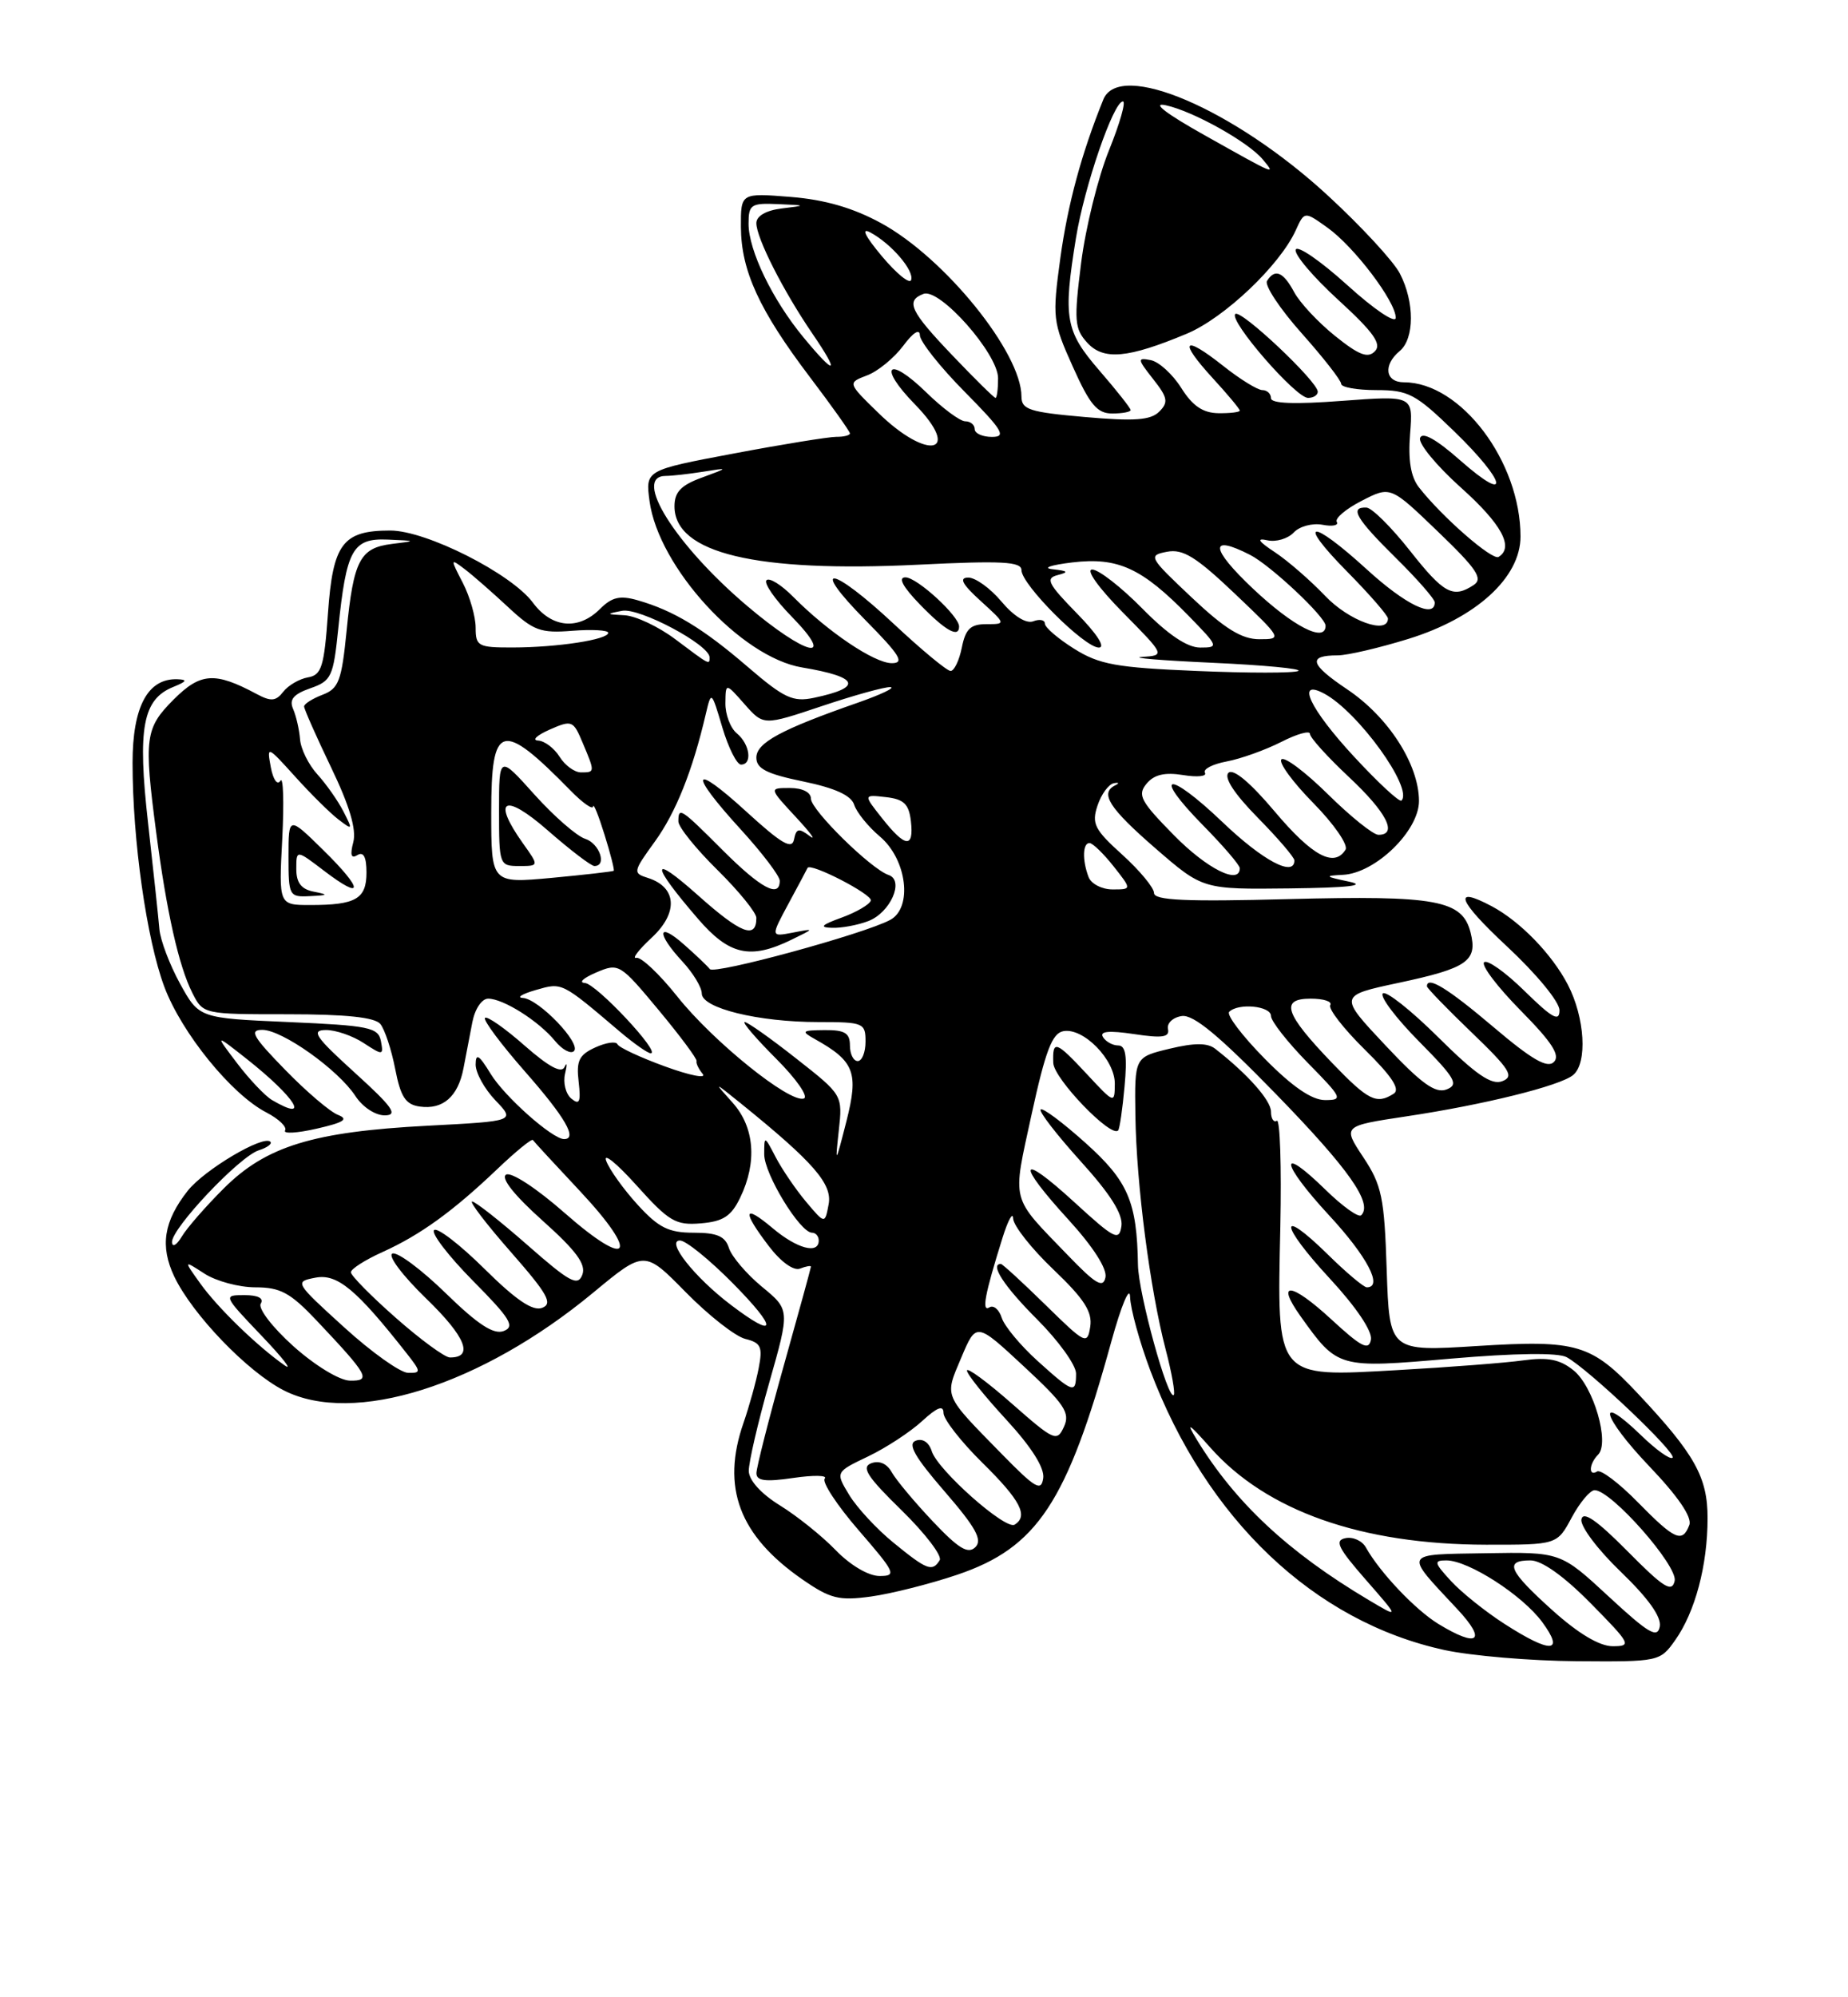 <?xml version="1.0" encoding="UTF-8" standalone="no"?>
<!DOCTYPE svg PUBLIC "-//W3C//DTD SVG 1.1//EN" "http://www.w3.org/Graphics/SVG/1.1/DTD/svg11.dtd" >
<svg xmlns="http://www.w3.org/2000/svg" xmlns:xlink="http://www.w3.org/1999/xlink" version="1.1" viewBox="0 0 237 256">
 <g >
 <path fill="currentColor"
d=" M 214.82 210.25 C 217.39 206.63 218.99 200.65 218.99 194.59 C 219.00 189.35 217.35 186.39 210.10 178.67 C 204.07 172.25 202.31 171.72 189.47 172.52 C 178.19 173.23 178.19 173.23 177.84 162.79 C 177.54 153.47 177.21 151.91 174.84 148.33 C 172.18 144.32 172.18 144.32 180.34 143.09 C 190.30 141.60 200.06 139.18 201.75 137.79 C 203.61 136.25 203.26 130.43 201.07 126.21 C 199.03 122.29 194.96 118.10 191.32 116.16 C 186.20 113.44 186.95 115.43 193.25 121.29 C 197.06 124.84 200.00 128.41 200.00 129.49 C 200.00 131.02 199.08 130.51 195.52 127.02 C 193.06 124.60 190.72 122.95 190.33 123.34 C 189.94 123.73 192.05 126.51 195.02 129.52 C 199.04 133.59 200.13 135.27 199.28 136.12 C 198.44 136.96 196.46 135.82 191.52 131.63 C 185.68 126.68 183.00 125.03 183.00 126.42 C 183.00 126.64 185.59 129.32 188.75 132.35 C 193.66 137.07 194.23 137.98 192.66 138.58 C 191.28 139.11 189.29 137.75 184.44 132.94 C 180.93 129.46 177.73 126.94 177.34 127.33 C 176.94 127.73 179.03 130.50 181.99 133.49 C 186.66 138.21 187.12 139.02 185.51 139.64 C 184.08 140.18 182.29 138.90 177.67 133.98 C 171.68 127.61 171.68 127.61 179.38 125.97 C 188.20 124.09 189.51 123.17 188.60 119.54 C 187.55 115.36 184.26 114.75 165.25 115.24 C 152.03 115.59 148.00 115.40 148.00 114.46 C 148.00 113.79 146.17 111.58 143.94 109.56 C 140.36 106.33 139.98 105.57 140.75 103.26 C 141.23 101.81 142.17 100.52 142.84 100.39 C 143.50 100.26 143.59 100.38 143.02 100.66 C 141.01 101.66 142.24 103.58 148.20 108.75 C 154.26 114.00 154.26 114.00 165.38 113.87 C 172.93 113.78 175.38 113.50 173.00 113.00 C 169.90 112.35 169.81 112.25 172.22 112.13 C 176.39 111.93 182.00 106.48 181.98 102.65 C 181.96 97.96 178.06 91.90 172.78 88.36 C 167.98 85.14 167.66 84.00 171.56 84.00 C 172.79 84.00 176.86 83.05 180.62 81.89 C 189.33 79.20 195.00 74.02 195.00 68.77 C 195.00 59.14 187.33 49.00 180.05 49.00 C 177.65 49.00 177.35 46.79 179.50 45.00 C 181.41 43.42 181.43 38.72 179.53 35.06 C 178.73 33.50 174.57 29.00 170.29 25.06 C 158.25 13.97 143.56 7.69 141.50 12.75 C 138.70 19.66 136.94 26.17 135.99 33.04 C 134.94 40.73 135.00 41.25 137.59 47.01 C 139.77 51.88 140.71 53.00 142.64 53.00 C 143.94 53.00 145.00 52.80 145.00 52.56 C 145.00 52.32 143.20 50.04 141.00 47.50 C 136.61 42.43 136.32 40.78 137.99 30.50 C 139.06 23.89 142.81 13.00 144.01 13.00 C 144.42 13.00 143.62 15.81 142.23 19.25 C 140.83 22.69 139.22 29.19 138.65 33.71 C 137.72 41.10 137.80 42.12 139.42 43.91 C 141.51 46.22 144.65 45.93 152.23 42.76 C 157.03 40.74 164.13 34.01 166.17 29.53 C 167.29 27.07 167.29 27.07 170.23 29.17 C 173.66 31.61 179.00 38.65 179.00 40.73 C 179.00 41.53 176.22 39.66 172.77 36.53 C 169.34 33.43 166.37 31.39 166.17 32.00 C 165.96 32.61 168.43 35.52 171.65 38.46 C 176.15 42.58 177.23 44.10 176.33 45.02 C 175.43 45.96 174.28 45.52 171.22 43.06 C 169.05 41.32 166.69 38.79 165.97 37.44 C 164.57 34.83 163.50 34.39 162.49 36.01 C 162.15 36.57 164.15 39.59 166.93 42.71 C 169.72 45.84 172.00 48.76 172.00 49.20 C 172.00 49.64 174.03 50.00 176.52 50.00 C 180.63 50.00 181.55 50.49 186.52 55.31 C 193.22 61.80 193.83 64.78 187.27 59.01 C 184.19 56.29 182.40 55.30 182.12 56.14 C 181.88 56.85 184.24 59.70 187.35 62.49 C 192.57 67.16 194.20 70.14 192.19 71.38 C 191.38 71.88 184.91 66.23 181.97 62.46 C 180.92 61.11 180.57 58.96 180.84 55.60 C 181.23 50.70 181.23 50.70 172.11 51.38 C 166.05 51.84 163.00 51.73 163.00 51.04 C 163.00 50.47 162.50 50.00 161.89 50.00 C 161.29 50.00 159.01 48.60 156.85 46.88 C 151.74 42.84 151.08 43.61 155.51 48.45 C 157.43 50.54 159.00 52.42 159.00 52.63 C 159.00 52.83 157.76 52.98 156.25 52.96 C 154.27 52.93 152.94 52.03 151.49 49.72 C 150.38 47.96 148.62 46.36 147.58 46.16 C 145.83 45.82 145.85 46.00 147.88 48.58 C 149.76 50.96 149.87 51.56 148.67 52.76 C 147.57 53.86 145.50 54.01 139.13 53.45 C 132.04 52.83 131.00 52.50 131.00 50.83 C 131.00 45.20 121.15 33.03 112.98 28.59 C 109.40 26.64 105.78 25.59 101.39 25.24 C 95.00 24.73 95.00 24.73 95.02 29.11 C 95.05 34.71 97.38 39.77 103.84 48.30 C 106.68 52.04 109.00 55.31 109.00 55.55 C 109.00 55.80 108.21 56.00 107.25 55.99 C 106.29 55.99 100.39 56.94 94.14 58.12 C 82.77 60.26 82.77 60.26 83.30 64.22 C 84.44 72.70 95.04 84.26 102.87 85.55 C 110.19 86.77 110.71 88.11 104.39 89.44 C 101.68 90.01 100.57 89.49 95.89 85.47 C 90.15 80.53 86.37 78.25 81.75 76.93 C 79.52 76.29 78.47 76.53 76.95 78.05 C 74.18 80.82 70.75 80.50 68.34 77.24 C 65.58 73.52 54.67 68.00 50.05 68.00 C 43.95 68.00 42.69 69.67 42.06 78.62 C 41.57 85.47 41.24 86.52 39.50 86.82 C 38.40 87.01 36.97 87.84 36.33 88.66 C 35.38 89.89 34.75 89.94 32.89 88.94 C 27.56 86.09 25.72 86.21 22.28 89.65 C 18.60 93.33 18.44 94.57 20.03 106.68 C 21.36 116.86 22.93 123.83 24.66 127.25 C 26.05 130.00 26.07 130.00 36.90 130.00 C 44.37 130.00 48.07 130.39 48.78 131.25 C 49.34 131.94 50.20 134.53 50.68 137.00 C 51.38 140.60 52.01 141.57 53.83 141.83 C 56.80 142.25 58.74 140.57 59.44 136.93 C 59.75 135.32 60.26 132.65 60.58 131.00 C 60.91 129.31 61.79 128.00 62.61 128.00 C 64.55 128.00 69.09 130.87 71.18 133.42 C 72.11 134.55 73.20 135.13 73.61 134.72 C 74.58 133.75 69.09 128.03 67.06 127.91 C 66.20 127.86 66.95 127.40 68.72 126.89 C 72.12 125.91 71.96 125.83 79.52 132.25 C 81.31 133.76 83.07 135.00 83.45 135.00 C 84.83 135.00 76.45 126.06 75.00 125.99 C 74.17 125.94 74.83 125.34 76.45 124.65 C 79.36 123.41 79.50 123.50 84.45 129.44 C 87.22 132.77 89.42 135.72 89.33 136.00 C 89.24 136.28 89.60 137.02 90.12 137.65 C 90.65 138.28 88.47 137.85 85.29 136.69 C 82.10 135.53 79.36 134.25 79.18 133.84 C 79.01 133.44 77.73 133.62 76.35 134.25 C 74.26 135.20 73.89 135.96 74.21 138.65 C 74.51 141.25 74.32 141.68 73.27 140.81 C 72.55 140.21 72.19 138.77 72.47 137.61 C 72.75 136.45 72.72 136.07 72.40 136.76 C 72.01 137.62 70.37 136.73 67.26 134.00 C 64.75 131.79 62.47 130.20 62.20 130.46 C 61.93 130.73 64.25 133.84 67.36 137.38 C 72.50 143.23 74.10 146.00 72.34 146.00 C 70.84 146.00 64.69 140.54 62.92 137.63 C 61.43 135.19 61.01 134.93 61.00 136.45 C 61.00 137.52 62.14 139.58 63.54 141.04 C 66.09 143.70 66.09 143.70 54.79 144.29 C 40.15 145.06 34.13 146.91 28.72 152.30 C 26.40 154.61 23.96 157.40 23.31 158.50 C 22.65 159.60 22.09 159.92 22.06 159.21 C 21.98 157.46 30.71 148.23 33.18 147.44 C 34.26 147.10 34.94 146.60 34.67 146.34 C 33.77 145.44 26.19 149.94 24.07 152.63 C 20.99 156.55 20.50 159.72 22.35 163.62 C 24.68 168.49 31.74 175.83 36.40 178.21 C 45.33 182.76 61.68 177.60 76.08 165.68 C 82.65 160.24 82.65 160.24 87.95 165.63 C 90.87 168.60 94.30 171.29 95.58 171.61 C 97.59 172.11 97.83 172.63 97.30 175.35 C 96.97 177.08 96.09 180.24 95.35 182.38 C 92.47 190.65 94.80 196.82 102.89 202.43 C 106.49 204.92 107.58 205.19 111.71 204.63 C 114.30 204.27 119.27 203.02 122.76 201.84 C 133.02 198.37 136.84 192.60 142.51 172.00 C 143.81 167.29 144.89 164.72 144.93 166.23 C 144.97 167.73 146.13 171.94 147.50 175.60 C 154.70 194.72 168.51 207.85 185.26 211.49 C 188.69 212.23 196.31 212.88 202.18 212.92 C 212.73 213.00 212.89 212.97 214.82 210.25 Z  M 43.35 142.90 C 42.33 142.51 39.27 139.90 36.54 137.09 C 32.44 132.89 31.93 132.00 33.64 132.00 C 36.19 132.00 43.36 137.09 45.58 140.48 C 46.51 141.91 48.16 142.98 49.37 142.96 C 51.09 142.93 50.34 141.88 45.50 137.49 C 40.42 132.88 39.85 132.04 41.79 132.02 C 43.04 132.01 45.23 132.76 46.64 133.69 C 49.11 135.30 49.20 135.29 48.85 133.44 C 48.51 131.69 47.35 131.45 37.01 131.00 C 25.53 130.50 25.53 130.50 23.09 126.08 C 21.75 123.64 20.56 120.49 20.44 119.08 C 20.32 117.66 19.67 111.55 18.99 105.50 C 17.61 93.29 18.30 89.62 22.24 88.04 C 23.96 87.34 24.08 87.11 22.75 87.06 C 18.95 86.93 17.00 90.57 17.00 97.78 C 17.00 107.72 18.80 120.39 21.07 126.47 C 23.29 132.40 29.68 140.27 34.15 142.58 C 35.75 143.41 36.84 144.45 36.56 144.90 C 36.29 145.34 38.12 145.24 40.63 144.66 C 44.10 143.87 44.75 143.45 43.35 142.90 Z  M 169.00 50.21 C 169.00 48.90 159.09 39.57 158.42 40.25 C 157.57 41.10 166.17 51.00 167.75 51.00 C 168.44 51.00 169.00 50.65 169.00 50.21 Z  M 192.95 208.14 C 190.50 206.57 187.41 204.09 186.08 202.64 C 183.92 200.29 183.85 200.00 185.49 200.00 C 188.32 200.00 195.24 204.45 197.78 207.90 C 200.71 211.88 198.90 211.97 192.95 208.14 Z  M 199.11 206.41 C 193.46 201.33 192.88 200.00 196.28 200.00 C 197.73 200.00 200.57 202.02 204.00 205.50 C 209.14 210.71 209.29 211.00 206.82 211.00 C 205.13 211.00 202.42 209.38 199.11 206.41 Z  M 184.46 208.14 C 181.52 206.34 176.96 201.54 175.17 198.34 C 174.70 197.49 173.52 196.95 172.55 197.15 C 171.12 197.44 171.59 198.40 175.15 202.47 C 179.50 207.44 179.50 207.44 175.50 205.06 C 165.21 198.94 158.43 192.62 153.47 184.50 C 152.05 182.17 152.43 182.40 155.21 185.53 C 162.42 193.67 174.60 197.96 190.59 197.99 C 199.69 198.00 199.69 198.00 201.57 194.50 C 202.61 192.57 203.93 191.00 204.51 191.00 C 206.64 191.00 215.20 200.71 214.77 202.63 C 214.42 204.17 213.36 203.51 208.73 198.83 C 204.78 194.84 203.02 193.63 202.81 194.74 C 202.64 195.61 204.91 198.63 207.86 201.46 C 211.39 204.86 213.10 207.25 212.86 208.49 C 212.56 210.03 211.42 209.36 206.32 204.64 C 200.14 198.92 200.14 198.92 190.55 199.08 C 179.81 199.26 180.01 198.88 186.90 206.25 C 190.73 210.35 189.56 211.25 184.46 208.14 Z  M 107.19 198.70 C 105.43 196.88 102.21 194.30 100.02 192.95 C 97.61 191.46 96.04 189.73 96.03 188.54 C 96.01 187.46 97.19 182.37 98.65 177.23 C 101.31 167.88 101.31 167.88 97.71 164.92 C 95.74 163.29 93.84 161.06 93.49 159.98 C 93.01 158.45 91.97 158.00 88.96 158.00 C 85.75 158.00 84.46 157.36 81.77 154.41 C 79.97 152.44 78.16 149.91 77.74 148.79 C 77.32 147.67 79.07 149.08 81.63 151.93 C 85.80 156.57 86.65 157.07 89.88 156.80 C 92.75 156.56 93.78 155.89 94.93 153.50 C 97.13 148.95 96.76 144.46 93.95 141.33 C 91.50 138.60 91.50 138.60 95.00 141.42 C 104.33 148.96 106.77 151.76 106.27 154.36 C 105.79 156.90 105.79 156.90 103.38 154.04 C 102.06 152.47 100.31 149.90 99.49 148.34 C 98.03 145.53 98.01 145.53 98.01 147.95 C 98.00 150.46 102.60 158.00 104.14 158.00 C 104.61 158.00 105.00 158.45 105.00 159.00 C 105.00 160.80 102.21 160.05 99.08 157.41 C 95.32 154.25 95.13 155.17 98.60 159.72 C 100.14 161.74 101.78 162.92 102.60 162.60 C 103.37 162.30 104.00 162.19 104.00 162.35 C 104.00 162.50 102.43 168.22 100.51 175.06 C 98.59 181.90 97.02 188.09 97.01 188.81 C 97.00 189.81 98.15 189.96 101.75 189.43 C 104.36 189.05 106.17 189.09 105.77 189.51 C 105.38 189.94 107.33 192.92 110.12 196.14 C 114.84 201.59 115.03 202.00 112.80 202.00 C 111.39 202.00 109.06 200.63 107.19 198.70 Z  M 114.61 197.75 C 112.46 196.01 109.91 193.25 108.92 191.63 C 107.13 188.68 107.13 188.68 111.32 186.68 C 113.62 185.58 116.74 183.54 118.25 182.15 C 120.20 180.36 121.00 180.06 121.00 181.10 C 121.00 181.91 123.25 184.79 126.00 187.50 C 130.87 192.29 131.92 194.31 130.12 195.42 C 128.96 196.14 120.28 188.45 119.50 186.02 C 119.14 184.86 118.32 184.32 117.44 184.66 C 116.36 185.07 117.32 186.75 121.14 191.16 C 125.15 195.79 126.02 197.37 125.09 198.30 C 124.15 199.23 122.94 198.50 119.63 195.00 C 117.29 192.53 114.92 189.69 114.37 188.71 C 113.75 187.59 112.76 187.16 111.73 187.55 C 110.43 188.05 111.21 189.27 115.62 193.57 C 118.65 196.54 120.86 199.42 120.51 199.98 C 119.57 201.50 118.87 201.23 114.61 197.75 Z  M 210.04 192.54 C 207.64 190.09 205.29 188.32 204.83 188.60 C 203.69 189.31 203.78 187.62 204.95 186.45 C 206.47 184.93 204.37 177.72 201.81 175.65 C 200.07 174.24 198.53 173.93 195.37 174.36 C 193.09 174.68 185.83 175.24 179.23 175.61 C 163.48 176.50 163.77 176.85 164.20 157.19 C 164.36 149.49 164.16 143.40 163.75 143.65 C 163.34 143.91 163.00 143.38 163.00 142.48 C 163.00 141.04 160.00 137.66 155.84 134.42 C 154.85 133.65 153.18 133.65 149.98 134.42 C 145.50 135.50 145.50 135.50 145.61 143.00 C 145.74 151.80 147.48 165.25 149.49 172.96 C 150.28 175.96 150.74 178.59 150.53 178.80 C 149.79 179.54 146.00 165.78 145.94 162.14 C 145.81 154.03 144.68 151.39 139.21 146.49 C 136.30 143.88 133.72 141.95 133.46 142.20 C 133.21 142.46 135.51 145.43 138.57 148.82 C 142.42 153.07 144.04 155.64 143.82 157.15 C 143.53 159.12 142.95 158.82 137.75 154.06 C 130.64 147.55 130.24 148.92 137.08 156.39 C 140.19 159.80 142.01 162.64 141.77 163.73 C 141.47 165.15 140.52 164.60 136.95 160.89 C 129.51 153.18 129.81 154.32 132.30 142.83 C 134.07 134.72 134.93 132.44 136.36 132.17 C 138.93 131.67 143.01 135.84 142.97 138.92 C 142.95 141.47 142.91 141.46 139.46 137.75 C 135.39 133.38 134.97 133.23 135.08 136.25 C 135.16 138.27 142.51 145.90 143.40 144.89 C 143.59 144.68 143.96 142.14 144.22 139.25 C 144.58 135.37 144.37 134.00 143.41 134.00 C 142.70 134.00 141.82 133.52 141.45 132.92 C 140.99 132.18 142.21 132.06 145.43 132.54 C 149.07 133.09 150.02 132.95 149.79 131.89 C 149.63 131.15 150.42 130.40 151.55 130.23 C 153.05 130.00 156.33 132.72 163.67 140.26 C 173.00 149.85 176.09 154.24 174.57 155.76 C 174.24 156.10 172.18 154.63 170.00 152.50 C 163.87 146.51 164.22 149.04 170.45 155.77 C 175.35 161.06 177.41 165.00 175.29 165.00 C 174.90 165.00 172.66 163.12 170.31 160.81 C 163.90 154.52 164.07 156.88 170.53 163.86 C 173.94 167.54 176.02 170.64 175.82 171.71 C 175.54 173.15 174.60 172.67 170.72 169.09 C 165.58 164.36 163.55 164.15 166.78 168.69 C 171.56 175.39 171.58 175.40 186.06 174.14 C 194.37 173.43 199.80 173.36 200.91 173.95 C 203.68 175.44 215.08 186.25 214.50 186.84 C 214.21 187.13 212.41 185.85 210.50 184.00 C 204.59 178.28 205.43 181.55 211.50 187.92 C 215.22 191.81 217.03 194.47 216.65 195.47 C 215.75 197.81 214.79 197.38 210.04 192.54 Z  M 128.50 186.39 C 120.91 178.64 121.12 179.13 123.28 174.01 C 125.20 169.46 125.20 169.46 131.30 175.13 C 136.53 179.98 137.27 181.08 136.45 182.87 C 135.55 184.84 135.21 184.69 129.75 179.89 C 126.59 177.11 124.00 175.21 124.01 175.67 C 124.01 176.13 126.28 178.96 129.05 181.96 C 132.29 185.48 133.98 188.15 133.79 189.46 C 133.54 191.21 132.78 190.76 128.50 186.39 Z  M 133.05 174.42 C 130.87 172.45 128.81 169.97 128.47 168.91 C 128.13 167.84 127.42 167.24 126.89 167.57 C 125.86 168.20 126.29 165.94 128.56 158.68 C 129.28 156.38 129.90 155.26 129.93 156.18 C 129.97 157.10 132.29 160.05 135.10 162.72 C 139.05 166.49 140.11 168.14 139.82 170.04 C 139.45 172.40 139.21 172.28 134.08 167.25 C 131.13 164.36 128.55 162.00 128.36 162.00 C 126.90 162.00 128.77 164.87 133.00 169.10 C 135.75 171.85 138.00 174.97 138.00 176.05 C 138.00 178.68 137.63 178.56 133.05 174.42 Z  M 37.63 172.55 C 34.93 170.13 33.07 167.70 33.44 167.09 C 33.87 166.40 33.10 166.00 31.35 166.00 C 28.60 166.00 28.62 166.04 33.54 171.20 C 36.27 174.06 37.60 175.77 36.50 175.00 C 33.02 172.57 27.90 167.61 25.68 164.50 C 23.53 161.50 23.53 161.50 26.23 163.25 C 27.72 164.21 30.65 165.00 32.76 165.00 C 35.96 165.00 37.23 165.69 40.60 169.25 C 47.25 176.29 47.65 177.01 44.87 176.96 C 43.53 176.93 40.39 175.02 37.63 172.55 Z  M 44.11 170.10 C 37.78 164.35 37.75 164.28 40.47 163.76 C 43.25 163.23 45.70 165.26 52.11 173.41 C 54.02 175.83 54.03 176.00 52.32 175.96 C 51.32 175.93 47.62 173.30 44.11 170.10 Z  M 50.75 168.90 C 47.59 166.12 45.00 163.49 45.00 163.07 C 45.00 162.65 46.81 161.49 49.03 160.49 C 53.90 158.29 58.08 155.27 63.79 149.83 C 66.15 147.58 68.20 145.91 68.34 146.12 C 68.48 146.33 71.21 149.29 74.40 152.69 C 82.12 160.94 80.79 162.82 72.43 155.48 C 68.81 152.30 65.54 150.16 64.90 150.56 C 64.20 150.99 65.96 153.21 69.57 156.44 C 73.92 160.33 75.19 162.06 74.68 163.39 C 74.10 164.91 73.07 164.35 67.64 159.58 C 64.14 156.51 60.95 154.00 60.55 154.00 C 60.16 154.00 62.39 156.92 65.53 160.49 C 70.24 165.86 70.93 167.09 69.53 167.63 C 68.33 168.09 66.18 166.64 62.11 162.61 C 58.96 159.50 56.06 157.27 55.67 157.67 C 55.27 158.06 57.51 160.98 60.65 164.16 C 65.45 169.00 66.08 170.03 64.60 170.60 C 63.31 171.09 61.31 169.79 57.17 165.76 C 54.05 162.72 50.97 160.43 50.33 160.67 C 49.68 160.92 51.62 163.50 54.69 166.47 C 59.74 171.36 60.80 174.02 57.69 173.99 C 57.04 173.98 53.91 171.69 50.75 168.90 Z  M 93.73 167.25 C 89.06 163.71 85.34 159.00 87.21 159.00 C 87.96 159.00 91.01 161.47 94.00 164.50 C 99.81 170.38 99.67 171.76 93.73 167.25 Z  M 107.57 144.93 C 108.07 140.35 108.07 140.35 102.12 135.68 C 98.85 133.10 95.87 131.00 95.51 131.00 C 95.14 131.00 96.96 133.12 99.55 135.71 C 102.14 138.30 103.73 140.59 103.09 140.80 C 101.27 141.41 91.42 133.47 86.85 127.71 C 84.57 124.85 82.21 122.62 81.61 122.77 C 81.00 122.92 81.89 121.75 83.58 120.18 C 87.02 117.00 86.81 113.71 83.10 112.53 C 81.14 111.91 81.17 111.75 83.98 107.87 C 86.68 104.14 88.82 98.79 90.52 91.50 C 91.22 88.52 91.24 88.53 92.64 93.25 C 93.42 95.86 94.50 98.00 95.03 98.00 C 96.52 98.00 96.18 95.39 94.50 94.00 C 93.67 93.32 93.01 91.57 93.03 90.13 C 93.06 87.50 93.06 87.50 95.49 90.26 C 97.92 93.01 97.92 93.01 105.38 90.51 C 109.49 89.13 113.45 88.03 114.18 88.07 C 114.90 88.11 113.03 89.01 110.00 90.07 C 100.14 93.51 97.00 95.21 97.00 97.11 C 97.00 98.52 98.33 99.20 103.00 100.16 C 107.11 101.01 109.17 101.95 109.55 103.16 C 109.86 104.12 111.33 105.94 112.83 107.21 C 116.31 110.13 117.08 116.35 114.16 117.91 C 110.78 119.72 91.59 124.95 91.03 124.21 C 90.73 123.82 89.25 122.41 87.74 121.08 C 84.31 118.04 84.14 119.59 87.50 123.22 C 88.88 124.70 90.00 126.55 90.00 127.34 C 90.00 129.22 97.25 131.00 104.94 131.00 C 110.74 131.00 111.00 131.11 111.00 133.50 C 111.00 134.88 110.55 136.00 110.00 136.00 C 109.45 136.00 109.00 135.10 109.00 134.00 C 109.00 132.40 108.34 132.01 105.75 132.03 C 102.82 132.06 102.70 132.17 104.50 133.18 C 109.59 136.02 110.14 137.46 108.55 143.72 C 107.14 149.25 107.09 149.30 107.57 144.93 Z  M 101.50 120.45 C 104.50 118.99 104.50 118.99 101.66 119.54 C 98.83 120.08 98.83 120.08 101.14 115.79 C 102.42 113.43 103.50 111.39 103.56 111.25 C 103.87 110.50 111.93 114.65 111.68 115.43 C 111.51 115.94 109.83 116.92 107.94 117.61 C 105.34 118.55 105.03 118.87 106.68 118.92 C 107.89 118.97 109.99 118.58 111.35 118.06 C 114.19 116.98 116.02 112.84 113.96 112.15 C 111.72 111.41 104.00 103.82 104.00 102.37 C 104.00 101.55 102.92 101.00 101.30 101.00 C 98.61 101.00 98.61 101.00 102.05 104.71 C 103.95 106.75 104.75 107.85 103.83 107.15 C 102.44 106.10 102.11 106.18 101.83 107.60 C 101.57 108.93 100.23 108.15 95.75 104.06 C 88.67 97.59 88.23 98.91 95.00 106.31 C 97.75 109.32 100.00 112.28 100.00 112.89 C 100.00 115.16 97.58 113.86 92.71 109.00 C 87.27 103.56 87.00 103.38 87.00 105.29 C 87.00 106.00 89.25 108.79 92.00 111.50 C 94.75 114.21 97.00 116.98 97.00 117.65 C 97.00 120.43 95.01 119.66 89.51 114.75 C 83.38 109.29 83.37 110.64 89.50 117.75 C 93.52 122.42 96.21 123.03 101.50 120.45 Z  M 162.19 135.69 C 159.31 132.77 157.26 130.07 157.64 129.69 C 158.81 128.52 163.00 128.93 163.00 130.22 C 163.00 130.88 165.12 133.58 167.71 136.22 C 172.15 140.73 172.28 141.00 169.93 141.00 C 168.24 141.00 165.74 139.29 162.19 135.69 Z  M 170.85 136.25 C 164.76 129.92 164.12 128.00 168.09 128.00 C 169.76 128.00 170.89 128.37 170.60 128.83 C 170.32 129.29 172.31 131.85 175.03 134.53 C 178.51 137.95 179.61 139.63 178.74 140.18 C 176.53 141.59 175.49 141.07 170.85 136.25 Z  M 36.20 107.48 C 36.44 102.79 36.33 99.46 35.96 100.07 C 35.57 100.70 35.03 99.94 34.73 98.34 C 34.21 95.55 34.26 95.57 37.85 99.54 C 39.86 101.77 42.36 104.24 43.41 105.04 C 45.23 106.43 45.26 106.38 44.04 104.00 C 43.33 102.62 41.83 100.49 40.70 99.25 C 39.57 98.01 38.57 95.99 38.48 94.75 C 38.38 93.51 37.98 91.77 37.59 90.87 C 37.06 89.66 37.63 88.98 39.79 88.22 C 42.50 87.28 42.75 86.75 43.38 80.59 C 44.42 70.41 45.22 68.97 49.73 69.16 C 53.42 69.32 53.43 69.33 50.25 69.72 C 46.16 70.23 45.34 71.80 44.45 80.86 C 43.81 87.28 43.44 88.26 41.36 89.05 C 40.06 89.55 39.00 90.22 39.00 90.55 C 39.00 90.88 40.56 94.40 42.46 98.36 C 44.83 103.27 45.73 106.32 45.31 107.94 C 44.87 109.60 45.03 110.10 45.84 109.60 C 46.62 109.12 47.00 109.85 47.00 111.83 C 47.00 115.22 45.64 116.00 39.79 116.00 C 35.75 116.00 35.75 116.00 36.20 107.48 Z  M 40.25 114.29 C 38.64 113.98 38.00 113.16 38.00 111.38 C 38.00 108.90 38.00 108.90 41.53 111.59 C 46.68 115.52 46.65 114.06 41.48 108.98 C 37.00 104.58 37.00 104.58 37.00 109.79 C 37.00 114.84 37.08 115.00 39.75 114.86 C 42.11 114.75 42.18 114.67 40.25 114.29 Z  M 139.61 112.42 C 138.77 110.24 138.85 107.99 139.75 108.06 C 140.16 108.09 141.55 109.44 142.83 111.06 C 145.15 114.00 145.15 114.00 142.68 114.00 C 141.33 114.00 139.94 113.29 139.61 112.42 Z  M 63.00 104.12 C 63.00 92.62 64.29 92.27 73.20 101.36 C 74.74 102.93 76.03 103.83 76.07 103.36 C 76.10 102.89 76.76 104.51 77.52 106.96 C 78.29 109.41 78.82 111.51 78.71 111.61 C 78.59 111.71 75.01 112.12 70.75 112.52 C 63.00 113.23 63.00 113.23 63.00 104.12 Z  M 67.07 108.10 C 63.03 102.42 64.67 101.56 70.23 106.42 C 73.11 108.94 75.81 111.00 76.23 111.00 C 77.88 111.00 76.89 108.10 75.04 107.51 C 73.97 107.17 71.04 104.62 68.54 101.84 C 64.00 96.78 64.00 96.78 64.00 103.89 C 64.00 110.86 64.05 111.00 66.57 111.00 C 69.14 111.00 69.14 111.00 67.07 108.10 Z  M 150.55 107.05 C 146.27 102.70 145.84 101.90 147.04 100.45 C 148.01 99.28 149.37 98.96 151.73 99.34 C 153.55 99.64 154.81 99.51 154.53 99.05 C 154.25 98.59 155.50 97.94 157.31 97.60 C 159.13 97.26 162.27 96.13 164.31 95.10 C 166.34 94.06 168.00 93.60 168.00 94.07 C 168.00 94.54 170.25 97.02 173.00 99.60 C 177.83 104.12 179.31 107.00 176.78 107.00 C 176.11 107.00 173.20 104.66 170.31 101.81 C 167.41 98.95 164.73 96.94 164.34 97.33 C 163.94 97.72 165.78 100.24 168.43 102.93 C 171.07 105.61 172.93 108.30 172.56 108.90 C 171.12 111.24 168.30 109.73 163.50 104.04 C 160.33 100.28 158.15 98.46 157.54 99.06 C 156.94 99.67 158.31 101.76 161.29 104.79 C 163.88 107.42 166.00 109.89 166.00 110.28 C 166.00 112.46 161.96 110.32 156.79 105.38 C 149.74 98.65 147.62 99.01 154.31 105.81 C 156.89 108.43 159.00 110.89 159.00 111.28 C 159.00 113.47 154.80 111.37 150.55 107.05 Z  M 113.11 104.86 C 110.72 101.84 110.72 101.84 113.61 102.17 C 115.92 102.43 116.56 103.05 116.82 105.25 C 117.22 108.77 116.11 108.66 113.11 104.86 Z  M 173.64 96.97 C 167.98 90.86 166.12 86.92 169.84 88.91 C 174.18 91.24 181.28 101.06 179.73 102.61 C 179.48 102.86 176.74 100.32 173.64 96.97 Z  M 71.77 97.00 C 71.08 95.90 69.84 94.96 69.01 94.92 C 68.18 94.87 68.84 94.25 70.48 93.52 C 73.35 92.26 73.52 92.33 74.73 95.22 C 76.32 98.98 76.31 99.00 74.51 99.00 C 73.69 99.00 72.45 98.10 71.77 97.00 Z  M 153.50 86.00 C 143.16 85.57 140.98 85.18 137.75 83.15 C 135.69 81.86 134.00 80.41 134.00 79.93 C 134.00 79.45 133.33 79.32 132.52 79.63 C 131.62 79.98 130.01 78.98 128.43 77.10 C 127.00 75.39 125.07 74.01 124.16 74.03 C 122.96 74.05 123.40 74.88 125.77 77.03 C 129.03 80.00 129.03 80.00 126.49 80.00 C 124.47 80.00 123.83 80.61 123.35 83.00 C 123.02 84.65 122.37 86.00 121.91 86.00 C 121.45 86.00 118.19 83.30 114.66 80.00 C 106.62 72.48 103.67 72.07 111.00 79.50 C 115.42 83.97 116.05 85.00 114.37 85.00 C 112.13 85.00 106.17 80.98 101.73 76.50 C 100.21 74.96 98.67 74.00 98.30 74.37 C 97.93 74.74 99.38 76.83 101.52 79.02 C 107.40 85.04 103.37 84.07 95.78 77.63 C 86.59 69.83 81.06 61.00 85.38 61.00 C 86.13 61.00 88.27 60.76 90.12 60.47 C 93.50 59.93 93.50 59.93 90.00 61.22 C 87.33 62.19 86.50 63.07 86.50 64.89 C 86.50 70.90 96.92 73.40 117.75 72.38 C 128.51 71.85 131.00 71.98 131.00 73.08 C 131.00 74.93 139.07 83.00 140.92 83.00 C 141.82 83.00 140.70 81.26 138.09 78.60 C 134.39 74.82 134.04 74.12 135.64 73.71 C 137.11 73.33 136.98 73.18 135.00 72.96 C 133.62 72.81 134.75 72.42 137.50 72.09 C 143.39 71.39 146.44 72.80 152.45 78.95 C 156.28 82.87 156.33 83.00 153.92 83.00 C 152.25 83.00 149.79 81.34 146.50 78.00 C 143.79 75.25 140.90 73.00 140.07 73.00 C 139.21 73.00 140.89 75.35 144.00 78.50 C 149.43 84.00 149.43 84.00 146.47 84.20 C 144.83 84.31 148.90 84.65 155.50 84.95 C 162.10 85.25 167.05 85.72 166.50 86.00 C 165.95 86.28 160.10 86.28 153.50 86.00 Z  M 123.00 80.30 C 123.00 78.95 117.60 74.00 116.12 74.00 C 115.13 74.00 115.78 75.21 118.00 77.50 C 121.23 80.83 123.00 81.83 123.00 80.30 Z  M 86.60 81.93 C 84.46 80.32 81.53 78.94 80.10 78.86 C 77.71 78.74 77.68 78.69 79.78 78.29 C 82.00 77.86 90.99 82.64 91.00 84.25 C 91.00 85.25 91.06 85.28 86.60 81.93 Z  M 61.00 80.45 C 61.00 79.05 60.26 76.46 59.35 74.70 C 57.74 71.59 57.74 71.54 59.60 72.95 C 60.64 73.74 63.14 75.93 65.15 77.80 C 68.41 80.84 69.31 81.18 73.40 80.85 C 75.93 80.65 78.00 80.77 78.00 81.11 C 78.00 81.98 71.48 82.98 65.75 82.99 C 61.32 83.00 61.00 82.83 61.00 80.45 Z  M 152.82 76.57 C 147.32 71.39 147.22 71.19 149.67 70.72 C 151.71 70.33 153.39 71.37 158.35 76.08 C 164.45 81.88 164.47 81.93 161.50 81.93 C 159.25 81.93 157.08 80.59 152.82 76.57 Z  M 160.70 75.46 C 155.21 70.28 155.04 68.42 160.32 71.12 C 162.95 72.46 170.00 79.08 170.00 80.20 C 170.00 82.44 165.87 80.33 160.70 75.46 Z  M 169.95 76.38 C 168.05 74.39 165.15 71.87 163.50 70.78 C 161.37 69.38 161.09 68.93 162.53 69.25 C 163.65 69.50 165.16 69.05 165.91 68.26 C 166.65 67.46 168.31 67.02 169.60 67.26 C 170.88 67.51 171.71 67.34 171.44 66.90 C 171.16 66.45 172.60 65.23 174.63 64.19 C 178.33 62.29 178.33 62.29 184.41 68.14 C 189.40 72.93 190.23 74.17 189.00 74.98 C 186.34 76.73 185.17 76.10 180.80 70.56 C 178.43 67.56 175.94 65.09 175.25 65.06 C 173.02 64.96 173.91 66.48 179.00 71.50 C 181.75 74.21 184.00 76.78 184.00 77.21 C 184.00 79.33 180.24 77.50 175.31 73.00 C 168.05 66.37 166.16 66.58 172.78 73.28 C 175.65 76.19 178.00 78.89 178.00 79.28 C 178.00 81.39 172.99 79.58 169.95 76.38 Z  M 112.60 52.88 C 108.69 49.07 108.69 49.07 111.21 48.11 C 112.59 47.59 114.67 45.88 115.83 44.33 C 117.10 42.62 117.95 42.08 117.97 42.97 C 117.99 43.78 120.57 47.04 123.72 50.22 C 128.58 55.14 129.11 56.00 127.22 56.00 C 126.00 56.00 125.00 55.55 125.00 55.00 C 125.00 54.45 124.46 54.00 123.79 54.00 C 123.13 54.00 120.89 52.34 118.81 50.31 C 113.87 45.49 112.51 46.89 117.34 51.83 C 123.49 58.14 118.99 59.14 112.60 52.88 Z  M 122.17 45.58 C 116.72 39.88 116.10 38.56 118.43 37.67 C 120.50 36.87 128.00 45.34 128.00 48.48 C 128.00 49.86 127.85 51.00 127.67 51.00 C 127.49 51.00 125.01 48.56 122.17 45.58 Z  M 103.05 43.25 C 99.06 38.43 96.00 32.10 96.00 28.68 C 96.00 26.22 96.31 26.01 99.75 26.16 C 103.44 26.32 103.45 26.33 100.25 26.72 C 98.23 26.97 97.00 27.69 97.00 28.60 C 97.00 30.50 100.46 37.31 104.18 42.75 C 107.78 48.01 107.19 48.27 103.05 43.25 Z  M 113.09 32.83 C 110.94 30.26 110.39 29.14 111.61 29.79 C 114.30 31.23 117.27 34.69 116.85 35.89 C 116.66 36.45 114.97 35.07 113.09 32.83 Z  M 154.50 17.34 C 149.50 14.54 147.63 13.09 149.50 13.49 C 153.00 14.24 160.09 18.20 161.95 20.44 C 163.65 22.49 163.75 22.53 154.50 17.34 Z  M 34.89 141.00 C 34.01 140.48 31.99 138.36 30.41 136.28 C 27.54 132.50 27.54 132.50 31.62 135.71 C 37.91 140.68 39.94 143.95 34.89 141.00 Z "/>
</g>
</svg>